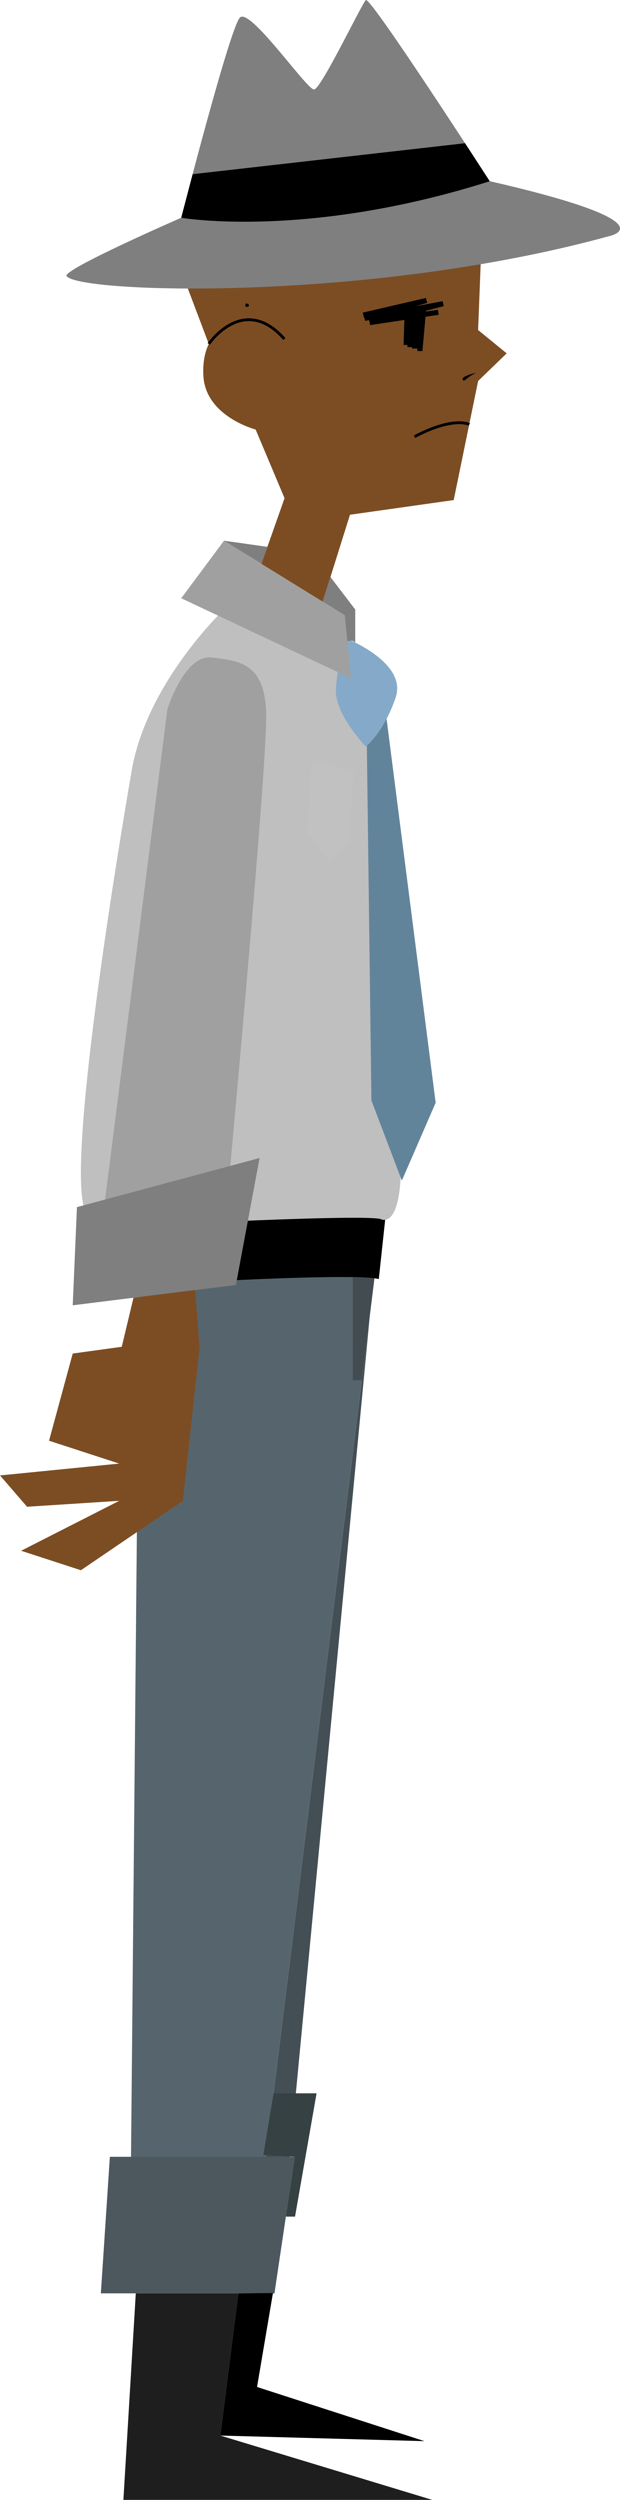 <?xml version="1.0" encoding="utf-8"?>
<!-- Generator: Adobe Illustrator 22.1.0, SVG Export Plug-In . SVG Version: 6.00 Build 0)  -->
<svg version="1.1" xmlns="http://www.w3.org/2000/svg" xmlns:xlink="http://www.w3.org/1999/xlink" x="0px" y="0px"
	 viewBox="0 0 1099.9 4430.2" style="enable-background:new 0 0 1099.9 4430.2;" xml:space="preserve">
<style type="text/css">
	.st0{display:none;fill:#DDBB97;}
	.st1{display:none;fill:#C9A06F;}
	.st2{display:none;fill:#B5874B;}
	.st3{fill:#7C4D23;}
	.st4{fill:none;stroke:#000000;stroke-width:5;stroke-miterlimit:10;}
	.st5{fill:none;stroke:#000000;stroke-width:9;stroke-miterlimit:10;}
	.st6{fill:#7F7F7F;}
	.st7{fill:#56656D;}
	.st8{fill:#BFBFBF;}
	.st9{fill:#C1C1C1;}
	.st10{fill:#62849B;}
	.st11{fill:#85AAC9;}
	.st12{fill:#A0A0A0;}
	.st13{fill:#434F54;}
	.st14{fill:#4C585E;}
	.st15{fill:#364144;}
	.st16{fill:#1E1E1E;}
	.st17{fill:#424C51;}
</style>
<g id="face_1_">
	<path class="st0" d="M856.2,378.2l-8,206.7l50.7,41.3l-50.7,49l-43.3,211l-184,26l-54.7,174l-112.7-58l51.3-145.3l-51.3-121.7
		c0,0-88.7-23-92.7-95c-1.3-23.2,2.5-41.1,8.6-54.6c12.8-28.5,35.6-37.7,42.4-36.4c10,2-37,46-37,46l-56-148L856.2,378.2z"/>
	<path class="st1" d="M856.2,378.2l-8,206.7l50.7,41.3l-50.7,49l-43.3,211l-184,26l-54.7,174l-112.7-58l51.3-145.3l-51.3-121.7
		c0,0-88.7-23-92.7-95c-1.3-23.2,2.5-41.1,8.6-54.6c12.8-28.5,35.6-37.7,42.4-36.4c10,2-37,46-37,46l-56-148L856.2,378.2z"/>
	<path class="st2" d="M856.2,378.2l-8,206.7l50.7,41.3l-50.7,49l-43.3,211l-184,26l-54.7,174l-112.7-58l51.3-145.3l-51.3-121.7
		c0,0-88.7-23-92.7-95c-1.3-23.2,2.5-41.1,8.6-54.6c12.8-28.5,35.6-37.7,42.4-36.4c10,2-37,46-37,46l-56-148L856.2,378.2z"/>
	<path class="st3" d="M856.2,378.2l-8,206.7l50.7,41.3l-50.7,49l-43.3,211l-184,26l-54.7,174l-112.7-58l51.3-145.3l-51.3-121.7
		c0,0-88.7-23-92.7-95c-1.3-23.2,2.5-41.1,8.6-54.6c12.8-28.5,35.6-37.7,42.4-36.4c10,2-37,46-37,46l-56-148L856.2,378.2z"/>
</g>
<g id="face">
	<path d="M844.9,660.5c0,0-26.7,6-24,12C823.6,678.5,824.9,670.2,844.9,660.5z"/>
	<path class="st4" d="M370.4,609.4c0,0,61.8-90.3,134.1-8.6"/>
	<path d="M349.2,493.5c-2.6,3.5,1.3,7,3.7,5c2.3-2,3-3,1.7-5S351.2,490.8,349.2,493.5z"/>
	<path class="st4" d="M832.6,752.2c0,0-27.7-15-97.3,21.7"/>
	<polyline class="st5" points="720.4,611.3 722.3,555.3 727.4,614.8 732.9,554.2 735.4,617.3 742.1,550.2 744.9,621.8 751.6,547.8 	
		"/>
	<polyline class="st5" points="644.6,558.4 756.6,532.4 646.9,564.2 786.1,538.2 655.9,571.7 777.6,553.4 	"/>
	<path d="M436.2,537.5c-1.7,4-1,6.7,2,6.3c3-0.3,3.7-1,3.3-3.2C441.2,538.5,436.2,537.5,436.2,537.5z"/>
	<path d="M443.2,484.8c-3.4,3-0.7,7.8,2.7,6.9c3.3-0.9,7-4.6,5.7-5.6S445.6,482.8,443.2,484.8z"/>
</g>
<g id="hat">
	<path class="st6" d="M321.5,385.9c0,0-211.2,92-203.4,103.3c21.2,30.7,535.6,46.5,962.5-70.7c0,0,113.9-22.9-211.8-97.4
		c0,0-212.1-328.4-219.8-321s-79.2,157.5-91.8,158.5S443.5,12.6,425.6,31.1S321.5,385.9,321.5,385.9z"/>
	<path d="M321.5,385.9c0,0,221.6,38.5,547.3-64.7s0,0,0,0l-43.8-67.4l-483.2,54.9L321.5,385.9"/>
</g>
<g id="clothes">
	<polygon class="st7" points="666.9,2244.1 451.3,3984.2 230.9,3984.2 247.5,2216.6 	"/>
	<path d="M683.3,2161.7c0,0-115.5-30.2-491.6,13.4l-7.2,106.6c0,0,433.5-28.5,487.5-15L683.3,2161.7z"/>
	<path class="st8" d="M397.4,1080.2c0,0-136.7,128.8-163.7,284.8s-114,687.1-84,777.1l42,33c0,0,438-24,483-15c0,0,37.6,24,36.8-105
		S650.2,1188,650.2,1188L397.4,1080.2z"/>
	<polygon class="st9" points="552.9,1347.5 626.9,1365.5 620.2,1493.5 583.6,1526.8 544.9,1473.5 	"/>
	<polyline class="st10" points="685.8,1273.9 772.9,1954.2 712.9,2092.2 658.9,1950.2 650.2,1273.9 685.8,1273.9 	"/>
	<path class="st11" d="M615.7,1132.2c0,0,107.2,42,86.2,104s-53,87-53,87s-56-59-53-102s12.6-80.6,20.4-82.9
		C624.2,1135.9,615.7,1132.2,615.7,1132.2"/>
	<polygon class="st12" points="397.4,958.2 611.4,1090.2 622.9,1202.2 321.5,1060.2 	"/>
	<path class="st6" d="M586.2,1022.5l44,57.7v58.6c0,0-6.8-7.5-13.9-0.5l-4.9-48.1l-38.9-24L586.2,1022.5z"/>
	<polygon class="st6" points="397.4,958.2 474.4,969.1 463.8,999.1 	"/>
	<path class="st12" d="M296.9,1257.2c0,0,30-98,79-92s92.6,10,96.3,96c3.7,86-74.8,925.9-74.8,925.9l-220.7,15L296.9,1257.2z"/>
	<polygon class="st6" points="136.5,2139.2 460.5,2052.2 418.5,2277.2 129,2313.2 	"/>
	<polygon class="st13" points="656,2332.3 510.9,3856.2 467.2,3856.2 	"/>
	<polygon class="st14" points="194.9,3822.2 522.9,3822.2 486.9,4064.2 178.9,4064.2 	"/>
	<polygon class="st15" points="485.3,3709.7 561.6,3709.7 523.4,3928.2 507.1,3928.2 522.9,3822.2 467.2,3818.9 	"/>
	<polygon class="st16" points="240.9,4064.2 218.9,4430.2 766.9,4430.2 390.9,4316.2 422.9,4064.2 	"/>
	<polyline points="484.2,4063.7 456,4230.1 753,4326.1 390.9,4316.2 422.9,4064.2 	"/>
	<path class="st17" d="M625.9,2263.2v182.9h15.9l22.4-180.8C664.3,2265.3,649.5,2263.4,625.9,2263.2z"/>
</g>
<g id="hand">
	<polygon class="st0" points="346.1,2286.2 354,2388.2 324.5,2659.7 143.5,2782.7 37.5,2748.2 211.5,2659.7 48,2670.2 0,2614.7 
		211.5,2593.7 87,2553.2 129,2398.7 216,2386.7 236.8,2299.8 	"/>
	<polygon class="st1" points="346.1,2286.2 354,2388.2 324.5,2659.7 143.5,2782.7 37.5,2748.2 211.5,2659.7 48,2670.2 0,2614.7 
		211.5,2593.7 87,2553.2 129,2398.7 216,2386.7 236.8,2299.8 	"/>
	<polygon class="st2" points="346.1,2286.2 354,2388.2 324.5,2659.7 143.5,2782.7 37.5,2748.2 211.5,2659.7 48,2670.2 0,2614.7 
		211.5,2593.7 87,2553.2 129,2398.7 216,2386.7 236.8,2299.8 	"/>
	<polygon class="st3" points="346.1,2286.2 354,2388.2 324.5,2659.7 143.5,2782.7 37.5,2748.2 211.5,2659.7 48,2670.2 0,2614.7 
		211.5,2593.7 87,2553.2 129,2398.7 216,2386.7 236.8,2299.8 	"/>
</g>
</svg>
